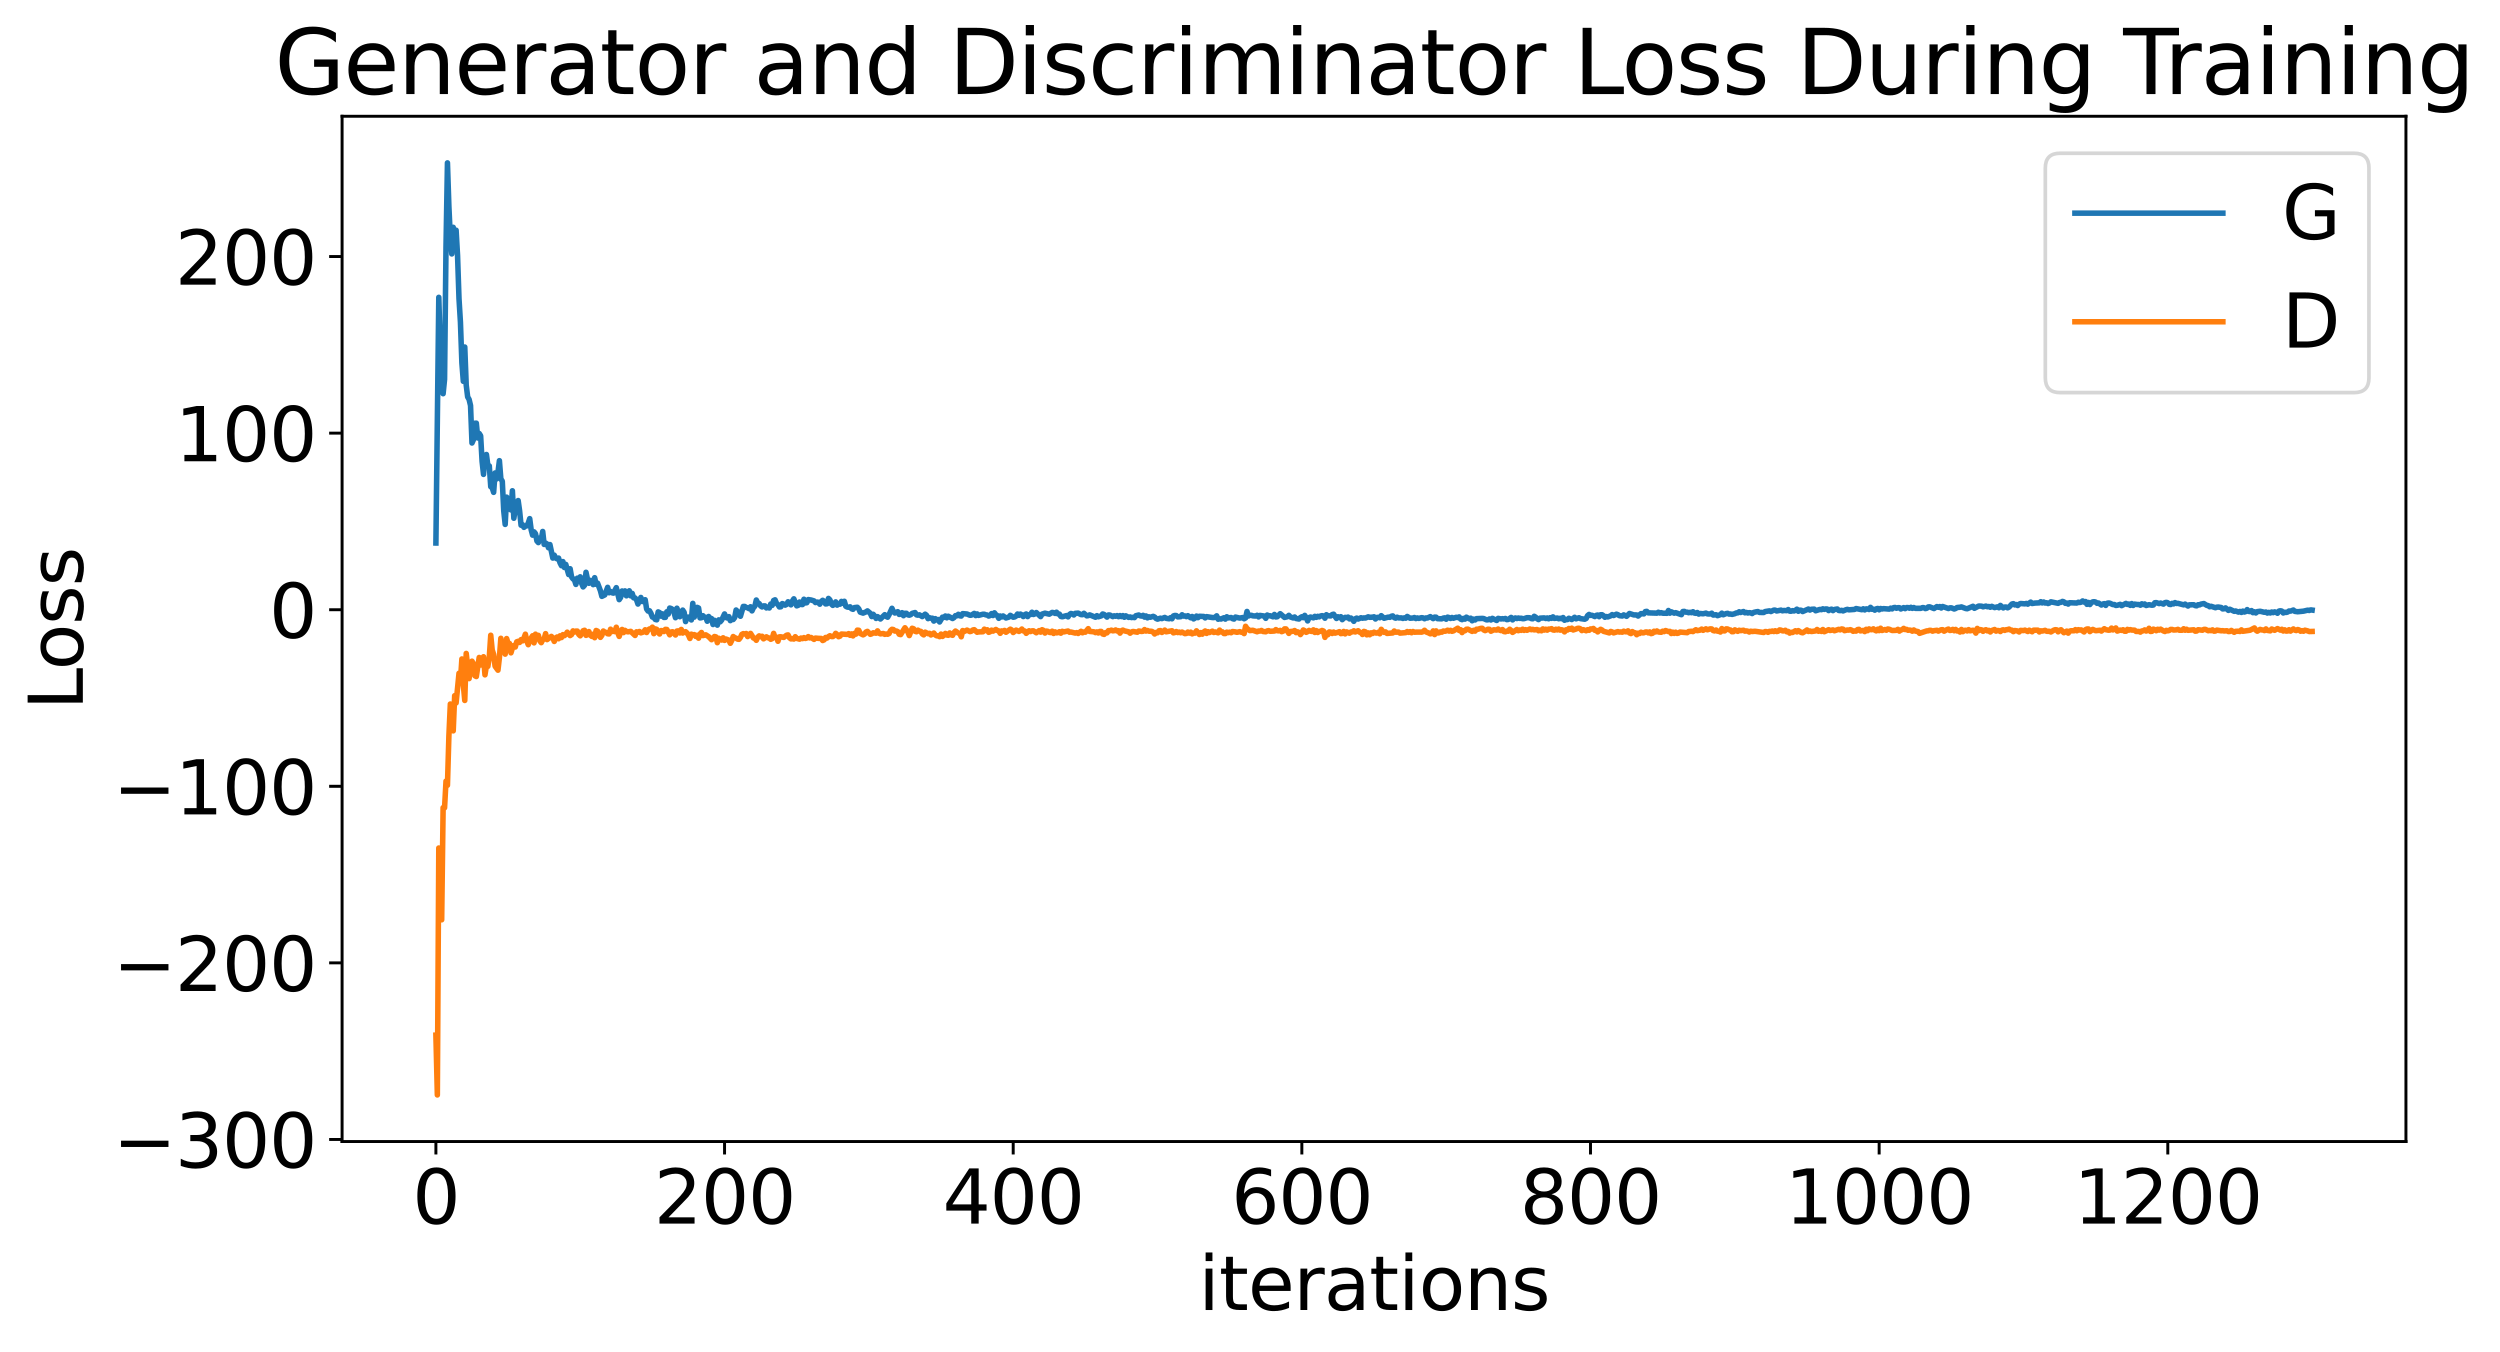 <?xml version="1.0" encoding="utf-8" standalone="no"?>
<!DOCTYPE svg PUBLIC "-//W3C//DTD SVG 1.1//EN"
  "http://www.w3.org/Graphics/SVG/1.1/DTD/svg11.dtd">
<svg xmlns:xlink="http://www.w3.org/1999/xlink" width="675.923pt" height="365.549pt" viewBox="0 0 675.923 365.549" xmlns="http://www.w3.org/2000/svg" version="1.1">
 <defs>
  <style type="text/css">*{stroke-linejoin: round; stroke-linecap: butt}</style>
 </defs>
 <g id="figure_1">
  <g id="patch_1">
   <path d="M 0 365.549 
L 675.923 365.549 
L 675.923 -0 
L 0 -0 
z
" style="fill: #ffffff"/>
  </g>
  <g id="axes_1">
   <g id="patch_2">
    <path d="M 92.491 308.636 
L 650.491 308.636 
L 650.491 31.436 
L 92.491 31.436 
z
" style="fill: #ffffff"/>
   </g>
   <g id="matplotlib.axis_1">
    <g id="xtick_1">
     <g id="line2d_1">
      <defs>
       <path id="m2f7057b44c" d="M 0 0 
L 0 3.5 
" style="stroke: #000000; stroke-width: 0.8"/>
      </defs>
      <g>
       <use xlink:href="#m2f7057b44c" x="117.854" y="308.636" style="stroke: #000000; stroke-width: 0.8"/>
      </g>
     </g>
     <g id="text_1">
      <!-- 0 -->
      <g transform="translate(111.492 330.833) scale(0.2 -0.2)">
       <defs>
        <path id="DejaVuSans-30" d="M 2034 4250 
Q 1547 4250 1301 3770 
Q 1056 3291 1056 2328 
Q 1056 1369 1301 889 
Q 1547 409 2034 409 
Q 2525 409 2770 889 
Q 3016 1369 3016 2328 
Q 3016 3291 2770 3770 
Q 2525 4250 2034 4250 
z
M 2034 4750 
Q 2819 4750 3233 4129 
Q 3647 3509 3647 2328 
Q 3647 1150 3233 529 
Q 2819 -91 2034 -91 
Q 1250 -91 836 529 
Q 422 1150 422 2328 
Q 422 3509 836 4129 
Q 1250 4750 2034 4750 
z
" transform="scale(0.016)"/>
       </defs>
       <use xlink:href="#DejaVuSans-30"/>
      </g>
     </g>
    </g>
    <g id="xtick_2">
     <g id="line2d_2">
      <g>
       <use xlink:href="#m2f7057b44c" x="195.896" y="308.636" style="stroke: #000000; stroke-width: 0.8"/>
      </g>
     </g>
     <g id="text_2">
      <!-- 200 -->
      <g transform="translate(176.809 330.833) scale(0.2 -0.2)">
       <defs>
        <path id="DejaVuSans-32" d="M 1228 531 
L 3431 531 
L 3431 0 
L 469 0 
L 469 531 
Q 828 903 1448 1529 
Q 2069 2156 2228 2338 
Q 2531 2678 2651 2914 
Q 2772 3150 2772 3378 
Q 2772 3750 2511 3984 
Q 2250 4219 1831 4219 
Q 1534 4219 1204 4116 
Q 875 4013 500 3803 
L 500 4441 
Q 881 4594 1212 4672 
Q 1544 4750 1819 4750 
Q 2544 4750 2975 4387 
Q 3406 4025 3406 3419 
Q 3406 3131 3298 2873 
Q 3191 2616 2906 2266 
Q 2828 2175 2409 1742 
Q 1991 1309 1228 531 
z
" transform="scale(0.016)"/>
       </defs>
       <use xlink:href="#DejaVuSans-32"/>
       <use xlink:href="#DejaVuSans-30" x="63.623"/>
       <use xlink:href="#DejaVuSans-30" x="127.246"/>
      </g>
     </g>
    </g>
    <g id="xtick_3">
     <g id="line2d_3">
      <g>
       <use xlink:href="#m2f7057b44c" x="273.938" y="308.636" style="stroke: #000000; stroke-width: 0.8"/>
      </g>
     </g>
     <g id="text_3">
      <!-- 400 -->
      <g transform="translate(254.851 330.833) scale(0.2 -0.2)">
       <defs>
        <path id="DejaVuSans-34" d="M 2419 4116 
L 825 1625 
L 2419 1625 
L 2419 4116 
z
M 2253 4666 
L 3047 4666 
L 3047 1625 
L 3713 1625 
L 3713 1100 
L 3047 1100 
L 3047 0 
L 2419 0 
L 2419 1100 
L 313 1100 
L 313 1709 
L 2253 4666 
z
" transform="scale(0.016)"/>
       </defs>
       <use xlink:href="#DejaVuSans-34"/>
       <use xlink:href="#DejaVuSans-30" x="63.623"/>
       <use xlink:href="#DejaVuSans-30" x="127.246"/>
      </g>
     </g>
    </g>
    <g id="xtick_4">
     <g id="line2d_4">
      <g>
       <use xlink:href="#m2f7057b44c" x="351.98" y="308.636" style="stroke: #000000; stroke-width: 0.8"/>
      </g>
     </g>
     <g id="text_4">
      <!-- 600 -->
      <g transform="translate(332.893 330.833) scale(0.2 -0.2)">
       <defs>
        <path id="DejaVuSans-36" d="M 2113 2584 
Q 1688 2584 1439 2293 
Q 1191 2003 1191 1497 
Q 1191 994 1439 701 
Q 1688 409 2113 409 
Q 2538 409 2786 701 
Q 3034 994 3034 1497 
Q 3034 2003 2786 2293 
Q 2538 2584 2113 2584 
z
M 3366 4563 
L 3366 3988 
Q 3128 4100 2886 4159 
Q 2644 4219 2406 4219 
Q 1781 4219 1451 3797 
Q 1122 3375 1075 2522 
Q 1259 2794 1537 2939 
Q 1816 3084 2150 3084 
Q 2853 3084 3261 2657 
Q 3669 2231 3669 1497 
Q 3669 778 3244 343 
Q 2819 -91 2113 -91 
Q 1303 -91 875 529 
Q 447 1150 447 2328 
Q 447 3434 972 4092 
Q 1497 4750 2381 4750 
Q 2619 4750 2861 4703 
Q 3103 4656 3366 4563 
z
" transform="scale(0.016)"/>
       </defs>
       <use xlink:href="#DejaVuSans-36"/>
       <use xlink:href="#DejaVuSans-30" x="63.623"/>
       <use xlink:href="#DejaVuSans-30" x="127.246"/>
      </g>
     </g>
    </g>
    <g id="xtick_5">
     <g id="line2d_5">
      <g>
       <use xlink:href="#m2f7057b44c" x="430.022" y="308.636" style="stroke: #000000; stroke-width: 0.8"/>
      </g>
     </g>
     <g id="text_5">
      <!-- 800 -->
      <g transform="translate(410.935 330.833) scale(0.2 -0.2)">
       <defs>
        <path id="DejaVuSans-38" d="M 2034 2216 
Q 1584 2216 1326 1975 
Q 1069 1734 1069 1313 
Q 1069 891 1326 650 
Q 1584 409 2034 409 
Q 2484 409 2743 651 
Q 3003 894 3003 1313 
Q 3003 1734 2745 1975 
Q 2488 2216 2034 2216 
z
M 1403 2484 
Q 997 2584 770 2862 
Q 544 3141 544 3541 
Q 544 4100 942 4425 
Q 1341 4750 2034 4750 
Q 2731 4750 3128 4425 
Q 3525 4100 3525 3541 
Q 3525 3141 3298 2862 
Q 3072 2584 2669 2484 
Q 3125 2378 3379 2068 
Q 3634 1759 3634 1313 
Q 3634 634 3220 271 
Q 2806 -91 2034 -91 
Q 1263 -91 848 271 
Q 434 634 434 1313 
Q 434 1759 690 2068 
Q 947 2378 1403 2484 
z
M 1172 3481 
Q 1172 3119 1398 2916 
Q 1625 2713 2034 2713 
Q 2441 2713 2670 2916 
Q 2900 3119 2900 3481 
Q 2900 3844 2670 4047 
Q 2441 4250 2034 4250 
Q 1625 4250 1398 4047 
Q 1172 3844 1172 3481 
z
" transform="scale(0.016)"/>
       </defs>
       <use xlink:href="#DejaVuSans-38"/>
       <use xlink:href="#DejaVuSans-30" x="63.623"/>
       <use xlink:href="#DejaVuSans-30" x="127.246"/>
      </g>
     </g>
    </g>
    <g id="xtick_6">
     <g id="line2d_6">
      <g>
       <use xlink:href="#m2f7057b44c" x="508.064" y="308.636" style="stroke: #000000; stroke-width: 0.8"/>
      </g>
     </g>
     <g id="text_6">
      <!-- 1000 -->
      <g transform="translate(482.614 330.833) scale(0.2 -0.2)">
       <defs>
        <path id="DejaVuSans-31" d="M 794 531 
L 1825 531 
L 1825 4091 
L 703 3866 
L 703 4441 
L 1819 4666 
L 2450 4666 
L 2450 531 
L 3481 531 
L 3481 0 
L 794 0 
L 794 531 
z
" transform="scale(0.016)"/>
       </defs>
       <use xlink:href="#DejaVuSans-31"/>
       <use xlink:href="#DejaVuSans-30" x="63.623"/>
       <use xlink:href="#DejaVuSans-30" x="127.246"/>
       <use xlink:href="#DejaVuSans-30" x="190.869"/>
      </g>
     </g>
    </g>
    <g id="xtick_7">
     <g id="line2d_7">
      <g>
       <use xlink:href="#m2f7057b44c" x="586.106" y="308.636" style="stroke: #000000; stroke-width: 0.8"/>
      </g>
     </g>
     <g id="text_7">
      <!-- 1200 -->
      <g transform="translate(560.656 330.833) scale(0.2 -0.2)">
       <use xlink:href="#DejaVuSans-31"/>
       <use xlink:href="#DejaVuSans-32" x="63.623"/>
       <use xlink:href="#DejaVuSans-30" x="127.246"/>
       <use xlink:href="#DejaVuSans-30" x="190.869"/>
      </g>
     </g>
    </g>
    <g id="text_8">
     <!-- iterations -->
     <g transform="translate(324.036 354.189) scale(0.2 -0.2)">
      <defs>
       <path id="DejaVuSans-69" d="M 603 3500 
L 1178 3500 
L 1178 0 
L 603 0 
L 603 3500 
z
M 603 4863 
L 1178 4863 
L 1178 4134 
L 603 4134 
L 603 4863 
z
" transform="scale(0.016)"/>
       <path id="DejaVuSans-74" d="M 1172 4494 
L 1172 3500 
L 2356 3500 
L 2356 3053 
L 1172 3053 
L 1172 1153 
Q 1172 725 1289 603 
Q 1406 481 1766 481 
L 2356 481 
L 2356 0 
L 1766 0 
Q 1100 0 847 248 
Q 594 497 594 1153 
L 594 3053 
L 172 3053 
L 172 3500 
L 594 3500 
L 594 4494 
L 1172 4494 
z
" transform="scale(0.016)"/>
       <path id="DejaVuSans-65" d="M 3597 1894 
L 3597 1613 
L 953 1613 
Q 991 1019 1311 708 
Q 1631 397 2203 397 
Q 2534 397 2845 478 
Q 3156 559 3463 722 
L 3463 178 
Q 3153 47 2828 -22 
Q 2503 -91 2169 -91 
Q 1331 -91 842 396 
Q 353 884 353 1716 
Q 353 2575 817 3079 
Q 1281 3584 2069 3584 
Q 2775 3584 3186 3129 
Q 3597 2675 3597 1894 
z
M 3022 2063 
Q 3016 2534 2758 2815 
Q 2500 3097 2075 3097 
Q 1594 3097 1305 2825 
Q 1016 2553 972 2059 
L 3022 2063 
z
" transform="scale(0.016)"/>
       <path id="DejaVuSans-72" d="M 2631 2963 
Q 2534 3019 2420 3045 
Q 2306 3072 2169 3072 
Q 1681 3072 1420 2755 
Q 1159 2438 1159 1844 
L 1159 0 
L 581 0 
L 581 3500 
L 1159 3500 
L 1159 2956 
Q 1341 3275 1631 3429 
Q 1922 3584 2338 3584 
Q 2397 3584 2469 3576 
Q 2541 3569 2628 3553 
L 2631 2963 
z
" transform="scale(0.016)"/>
       <path id="DejaVuSans-61" d="M 2194 1759 
Q 1497 1759 1228 1600 
Q 959 1441 959 1056 
Q 959 750 1161 570 
Q 1363 391 1709 391 
Q 2188 391 2477 730 
Q 2766 1069 2766 1631 
L 2766 1759 
L 2194 1759 
z
M 3341 1997 
L 3341 0 
L 2766 0 
L 2766 531 
Q 2569 213 2275 61 
Q 1981 -91 1556 -91 
Q 1019 -91 701 211 
Q 384 513 384 1019 
Q 384 1609 779 1909 
Q 1175 2209 1959 2209 
L 2766 2209 
L 2766 2266 
Q 2766 2663 2505 2880 
Q 2244 3097 1772 3097 
Q 1472 3097 1187 3025 
Q 903 2953 641 2809 
L 641 3341 
Q 956 3463 1253 3523 
Q 1550 3584 1831 3584 
Q 2591 3584 2966 3190 
Q 3341 2797 3341 1997 
z
" transform="scale(0.016)"/>
       <path id="DejaVuSans-6f" d="M 1959 3097 
Q 1497 3097 1228 2736 
Q 959 2375 959 1747 
Q 959 1119 1226 758 
Q 1494 397 1959 397 
Q 2419 397 2687 759 
Q 2956 1122 2956 1747 
Q 2956 2369 2687 2733 
Q 2419 3097 1959 3097 
z
M 1959 3584 
Q 2709 3584 3137 3096 
Q 3566 2609 3566 1747 
Q 3566 888 3137 398 
Q 2709 -91 1959 -91 
Q 1206 -91 779 398 
Q 353 888 353 1747 
Q 353 2609 779 3096 
Q 1206 3584 1959 3584 
z
" transform="scale(0.016)"/>
       <path id="DejaVuSans-6e" d="M 3513 2113 
L 3513 0 
L 2938 0 
L 2938 2094 
Q 2938 2591 2744 2837 
Q 2550 3084 2163 3084 
Q 1697 3084 1428 2787 
Q 1159 2491 1159 1978 
L 1159 0 
L 581 0 
L 581 3500 
L 1159 3500 
L 1159 2956 
Q 1366 3272 1645 3428 
Q 1925 3584 2291 3584 
Q 2894 3584 3203 3211 
Q 3513 2838 3513 2113 
z
" transform="scale(0.016)"/>
       <path id="DejaVuSans-73" d="M 2834 3397 
L 2834 2853 
Q 2591 2978 2328 3040 
Q 2066 3103 1784 3103 
Q 1356 3103 1142 2972 
Q 928 2841 928 2578 
Q 928 2378 1081 2264 
Q 1234 2150 1697 2047 
L 1894 2003 
Q 2506 1872 2764 1633 
Q 3022 1394 3022 966 
Q 3022 478 2636 193 
Q 2250 -91 1575 -91 
Q 1294 -91 989 -36 
Q 684 19 347 128 
L 347 722 
Q 666 556 975 473 
Q 1284 391 1588 391 
Q 1994 391 2212 530 
Q 2431 669 2431 922 
Q 2431 1156 2273 1281 
Q 2116 1406 1581 1522 
L 1381 1569 
Q 847 1681 609 1914 
Q 372 2147 372 2553 
Q 372 3047 722 3315 
Q 1072 3584 1716 3584 
Q 2034 3584 2315 3537 
Q 2597 3491 2834 3397 
z
" transform="scale(0.016)"/>
      </defs>
      <use xlink:href="#DejaVuSans-69"/>
      <use xlink:href="#DejaVuSans-74" x="27.783"/>
      <use xlink:href="#DejaVuSans-65" x="66.992"/>
      <use xlink:href="#DejaVuSans-72" x="128.516"/>
      <use xlink:href="#DejaVuSans-61" x="169.629"/>
      <use xlink:href="#DejaVuSans-74" x="230.908"/>
      <use xlink:href="#DejaVuSans-69" x="270.117"/>
      <use xlink:href="#DejaVuSans-6f" x="297.9"/>
      <use xlink:href="#DejaVuSans-6e" x="359.082"/>
      <use xlink:href="#DejaVuSans-73" x="422.461"/>
     </g>
    </g>
   </g>
   <g id="matplotlib.axis_2">
    <g id="ytick_1">
     <g id="line2d_8">
      <defs>
       <path id="m7bff8d7623" d="M 0 0 
L -3.5 0 
" style="stroke: #000000; stroke-width: 0.8"/>
      </defs>
      <g>
       <use xlink:href="#m7bff8d7623" x="92.491" y="308.076" style="stroke: #000000; stroke-width: 0.8"/>
      </g>
     </g>
     <g id="text_9">
      <!-- −300 -->
      <g transform="translate(30.556 315.675) scale(0.2 -0.2)">
       <defs>
        <path id="DejaVuSans-2212" d="M 678 2272 
L 4684 2272 
L 4684 1741 
L 678 1741 
L 678 2272 
z
" transform="scale(0.016)"/>
        <path id="DejaVuSans-33" d="M 2597 2516 
Q 3050 2419 3304 2112 
Q 3559 1806 3559 1356 
Q 3559 666 3084 287 
Q 2609 -91 1734 -91 
Q 1441 -91 1130 -33 
Q 819 25 488 141 
L 488 750 
Q 750 597 1062 519 
Q 1375 441 1716 441 
Q 2309 441 2620 675 
Q 2931 909 2931 1356 
Q 2931 1769 2642 2001 
Q 2353 2234 1838 2234 
L 1294 2234 
L 1294 2753 
L 1863 2753 
Q 2328 2753 2575 2939 
Q 2822 3125 2822 3475 
Q 2822 3834 2567 4026 
Q 2313 4219 1838 4219 
Q 1578 4219 1281 4162 
Q 984 4106 628 3988 
L 628 4550 
Q 988 4650 1302 4700 
Q 1616 4750 1894 4750 
Q 2613 4750 3031 4423 
Q 3450 4097 3450 3541 
Q 3450 3153 3228 2886 
Q 3006 2619 2597 2516 
z
" transform="scale(0.016)"/>
       </defs>
       <use xlink:href="#DejaVuSans-2212"/>
       <use xlink:href="#DejaVuSans-33" x="83.789"/>
       <use xlink:href="#DejaVuSans-30" x="147.412"/>
       <use xlink:href="#DejaVuSans-30" x="211.035"/>
      </g>
     </g>
    </g>
    <g id="ytick_2">
     <g id="line2d_9">
      <g>
       <use xlink:href="#m7bff8d7623" x="92.491" y="260.334" style="stroke: #000000; stroke-width: 0.8"/>
      </g>
     </g>
     <g id="text_10">
      <!-- −200 -->
      <g transform="translate(30.556 267.932) scale(0.2 -0.2)">
       <use xlink:href="#DejaVuSans-2212"/>
       <use xlink:href="#DejaVuSans-32" x="83.789"/>
       <use xlink:href="#DejaVuSans-30" x="147.412"/>
       <use xlink:href="#DejaVuSans-30" x="211.035"/>
      </g>
     </g>
    </g>
    <g id="ytick_3">
     <g id="line2d_10">
      <g>
       <use xlink:href="#m7bff8d7623" x="92.491" y="212.591" style="stroke: #000000; stroke-width: 0.8"/>
      </g>
     </g>
     <g id="text_11">
      <!-- −100 -->
      <g transform="translate(30.556 220.19) scale(0.2 -0.2)">
       <use xlink:href="#DejaVuSans-2212"/>
       <use xlink:href="#DejaVuSans-31" x="83.789"/>
       <use xlink:href="#DejaVuSans-30" x="147.412"/>
       <use xlink:href="#DejaVuSans-30" x="211.035"/>
      </g>
     </g>
    </g>
    <g id="ytick_4">
     <g id="line2d_11">
      <g>
       <use xlink:href="#m7bff8d7623" x="92.491" y="164.849" style="stroke: #000000; stroke-width: 0.8"/>
      </g>
     </g>
     <g id="text_12">
      <!-- 0 -->
      <g transform="translate(72.766 172.447) scale(0.2 -0.2)">
       <use xlink:href="#DejaVuSans-30"/>
      </g>
     </g>
    </g>
    <g id="ytick_5">
     <g id="line2d_12">
      <g>
       <use xlink:href="#m7bff8d7623" x="92.491" y="117.106" style="stroke: #000000; stroke-width: 0.8"/>
      </g>
     </g>
     <g id="text_13">
      <!-- 100 -->
      <g transform="translate(47.316 124.704) scale(0.2 -0.2)">
       <use xlink:href="#DejaVuSans-31"/>
       <use xlink:href="#DejaVuSans-30" x="63.623"/>
       <use xlink:href="#DejaVuSans-30" x="127.246"/>
      </g>
     </g>
    </g>
    <g id="ytick_6">
     <g id="line2d_13">
      <g>
       <use xlink:href="#m7bff8d7623" x="92.491" y="69.363" style="stroke: #000000; stroke-width: 0.8"/>
      </g>
     </g>
     <g id="text_14">
      <!-- 200 -->
      <g transform="translate(47.316 76.962) scale(0.2 -0.2)">
       <use xlink:href="#DejaVuSans-32"/>
       <use xlink:href="#DejaVuSans-30" x="63.623"/>
       <use xlink:href="#DejaVuSans-30" x="127.246"/>
      </g>
     </g>
    </g>
    <g id="text_15">
     <!-- Loss -->
     <g transform="translate(22.397 191.971) rotate(-90) scale(0.2 -0.2)">
      <defs>
       <path id="DejaVuSans-4c" d="M 628 4666 
L 1259 4666 
L 1259 531 
L 3531 531 
L 3531 0 
L 628 0 
L 628 4666 
z
" transform="scale(0.016)"/>
      </defs>
      <use xlink:href="#DejaVuSans-4c"/>
      <use xlink:href="#DejaVuSans-6f" x="53.963"/>
      <use xlink:href="#DejaVuSans-73" x="115.145"/>
      <use xlink:href="#DejaVuSans-73" x="167.244"/>
     </g>
    </g>
   </g>
   <g id="line2d_14">
    <path d="M 117.854 146.813 
L 118.635 80.392 
L 119.025 93.975 
L 119.805 106.443 
L 120.196 102.549 
L 120.586 66.652 
L 120.976 44.036 
L 121.366 55.804 
L 121.756 64.166 
L 122.147 68.653 
L 122.537 61.461 
L 122.927 63.79 
L 123.317 62.243 
L 123.707 69.058 
L 124.098 80.741 
L 124.488 87.131 
L 124.878 98.14 
L 125.268 103.093 
L 125.658 93.826 
L 126.049 104.095 
L 126.439 107.309 
L 126.829 107.993 
L 127.219 109.645 
L 127.61 119.774 
L 128 118.893 
L 128.39 114.43 
L 128.78 114.412 
L 129.17 118.415 
L 129.561 117.207 
L 129.951 117.824 
L 130.341 124.735 
L 130.731 128.259 
L 131.121 123.196 
L 131.512 122.886 
L 131.902 125.844 
L 132.292 125.967 
L 132.682 131.582 
L 133.072 131.872 
L 133.463 133.114 
L 133.853 127.878 
L 134.243 129.496 
L 134.633 127.713 
L 135.023 124.552 
L 135.414 129.481 
L 135.804 130.091 
L 136.194 138.115 
L 136.584 141.782 
L 136.975 134.415 
L 137.365 137.676 
L 137.755 136.065 
L 138.145 137.87 
L 138.535 132.691 
L 138.926 140.12 
L 139.316 137.645 
L 139.706 136.745 
L 140.096 135.336 
L 140.486 138.13 
L 140.877 142.003 
L 141.267 141.846 
L 141.657 142.579 
L 142.047 142.251 
L 142.437 142.172 
L 142.828 141.417 
L 143.218 140.225 
L 143.608 143.217 
L 143.998 144.688 
L 144.389 143.797 
L 144.779 144.278 
L 145.169 146.271 
L 145.559 146.702 
L 145.949 145.462 
L 146.34 145.834 
L 146.73 143.693 
L 147.12 147.194 
L 147.51 146.821 
L 147.9 147.072 
L 148.291 148.094 
L 148.681 147.234 
L 149.461 150.884 
L 149.851 150.093 
L 150.242 150.883 
L 150.632 151.093 
L 151.022 150.889 
L 151.412 152.174 
L 151.803 152.943 
L 152.193 151.838 
L 152.583 153.426 
L 152.973 152.602 
L 153.754 155.337 
L 154.144 153.769 
L 154.534 155.986 
L 154.924 156.514 
L 155.314 156.792 
L 155.705 158.005 
L 156.095 156.319 
L 156.485 157.103 
L 156.875 155.953 
L 157.265 157.745 
L 157.656 158.684 
L 158.046 158.245 
L 158.436 154.73 
L 158.826 156.566 
L 159.216 157.7 
L 159.607 156.92 
L 159.997 157.017 
L 160.387 158.068 
L 160.777 156.191 
L 161.168 157.969 
L 161.558 157.663 
L 162.338 159.728 
L 162.728 161.236 
L 163.509 160.848 
L 164.289 158.8 
L 164.679 160.26 
L 165.07 159.927 
L 165.46 160.268 
L 165.85 160.365 
L 166.63 158.884 
L 167.411 162.123 
L 167.801 161.528 
L 168.191 159.785 
L 168.582 160.608 
L 168.972 159.759 
L 169.362 161.089 
L 170.142 159.732 
L 170.533 161.107 
L 170.923 160.441 
L 171.313 161.63 
L 171.703 161.671 
L 172.093 162.152 
L 172.484 163.316 
L 173.264 161.537 
L 173.654 162.636 
L 174.435 162.15 
L 174.825 164.664 
L 175.215 165.211 
L 175.605 165.14 
L 175.996 165.83 
L 176.386 166.831 
L 176.776 166.919 
L 177.166 167.478 
L 177.556 167.576 
L 177.947 165.443 
L 178.337 165.627 
L 178.727 166.593 
L 179.117 165.962 
L 179.507 166.931 
L 179.898 166.917 
L 180.288 165.406 
L 180.678 166.035 
L 181.068 164.4 
L 181.458 164.528 
L 181.849 164.778 
L 182.239 165.584 
L 182.629 167.012 
L 183.019 164.441 
L 183.8 166.745 
L 184.58 164.956 
L 184.97 165.544 
L 185.361 168.059 
L 185.751 166.863 
L 186.141 166.852 
L 186.531 167.158 
L 186.921 167.611 
L 187.312 163.137 
L 187.702 166.852 
L 188.092 164.939 
L 188.482 164.214 
L 188.872 164.387 
L 189.263 167.064 
L 189.653 167.008 
L 190.043 166.463 
L 190.433 166.887 
L 190.823 166.91 
L 191.214 167.963 
L 191.604 166.681 
L 191.994 167.176 
L 192.384 167.246 
L 192.775 168.844 
L 193.165 167.709 
L 193.555 168.158 
L 193.945 169.018 
L 194.335 167.592 
L 194.726 168.116 
L 195.116 167.66 
L 195.896 165.995 
L 196.286 166.96 
L 196.677 167.091 
L 197.067 166.722 
L 197.457 167.802 
L 197.847 167.452 
L 198.237 167.494 
L 198.628 166.977 
L 199.018 164.934 
L 199.408 165.345 
L 199.798 166.148 
L 200.189 166.617 
L 200.969 163.957 
L 201.359 163.967 
L 201.749 164.243 
L 202.14 164.333 
L 202.53 164.564 
L 202.92 164.054 
L 203.31 165.162 
L 203.7 164.311 
L 204.091 163.895 
L 204.481 162.23 
L 204.871 163.021 
L 205.261 163.191 
L 205.651 163.821 
L 206.042 164.095 
L 206.432 163.816 
L 206.822 163.811 
L 207.212 164.366 
L 207.603 164.154 
L 207.993 164.381 
L 208.383 163.315 
L 208.773 163.672 
L 209.163 162.35 
L 209.554 162.175 
L 209.944 163.137 
L 210.334 163.468 
L 210.724 164.098 
L 211.114 164.052 
L 211.505 163.192 
L 211.895 163.338 
L 212.285 163.61 
L 212.675 163.409 
L 213.065 162.704 
L 213.456 163.023 
L 213.846 163.529 
L 214.236 162.514 
L 214.626 161.906 
L 215.407 163.801 
L 215.797 163.662 
L 216.187 162.767 
L 216.577 163.428 
L 216.968 163.458 
L 217.358 162.019 
L 217.748 163.02 
L 218.138 162.951 
L 218.528 162.107 
L 219.309 162.229 
L 220.089 162.468 
L 220.479 162.913 
L 220.87 162.775 
L 221.26 162.843 
L 221.65 163.355 
L 222.04 162.628 
L 222.43 162.306 
L 222.821 162.595 
L 223.211 163.28 
L 223.601 163.235 
L 223.991 161.798 
L 224.382 162.181 
L 224.772 163.301 
L 225.162 163.675 
L 225.552 163.381 
L 225.942 162.734 
L 226.333 163.61 
L 226.723 163.323 
L 227.113 163.353 
L 227.503 162.602 
L 227.893 163.122 
L 228.284 162.57 
L 228.674 163.909 
L 229.064 164.132 
L 229.454 164.182 
L 229.844 164.069 
L 230.235 164.588 
L 230.625 164.74 
L 231.015 164.283 
L 231.796 164.186 
L 232.186 164.616 
L 232.576 165.504 
L 233.356 165.767 
L 234.137 165.438 
L 234.527 165.166 
L 235.307 165.821 
L 235.698 166.699 
L 236.088 166.09 
L 236.478 166.546 
L 236.868 167.202 
L 237.258 166.722 
L 238.039 167.357 
L 239.21 166.196 
L 239.6 166.672 
L 239.99 166.874 
L 240.38 166.186 
L 241.161 164.469 
L 241.551 165.367 
L 241.941 165.737 
L 242.721 165.389 
L 243.112 166.118 
L 243.502 166.045 
L 243.892 165.652 
L 244.282 166.464 
L 244.672 165.812 
L 245.063 165.811 
L 245.453 166.233 
L 245.843 166.329 
L 246.233 166.184 
L 246.623 165.832 
L 247.404 165.619 
L 247.794 166.241 
L 248.184 166.332 
L 248.575 166.229 
L 249.355 166.707 
L 250.135 166.057 
L 250.526 166.367 
L 250.916 167.26 
L 251.306 167.008 
L 251.696 167.162 
L 252.086 167.142 
L 252.477 167.918 
L 252.867 167.266 
L 253.257 167.63 
L 253.647 167.502 
L 254.037 168.161 
L 254.818 166.867 
L 255.208 166.92 
L 255.598 166.549 
L 255.989 167.039 
L 256.379 166.612 
L 257.549 167.228 
L 257.94 166.976 
L 258.33 166.452 
L 258.72 166.489 
L 259.11 166.092 
L 259.5 166.502 
L 259.891 166.56 
L 260.281 165.91 
L 261.451 166.006 
L 262.232 166.349 
L 262.622 166.323 
L 263.403 165.846 
L 263.793 166.437 
L 264.183 165.984 
L 264.573 166.38 
L 265.744 166.068 
L 266.134 166.07 
L 266.524 166.238 
L 266.914 166.275 
L 267.305 166.56 
L 267.695 166.428 
L 268.085 165.903 
L 268.475 166.414 
L 268.865 165.688 
L 269.256 166.21 
L 269.646 166.443 
L 270.036 167.175 
L 270.426 166.547 
L 270.816 166.812 
L 271.207 166.534 
L 271.987 167.081 
L 272.768 166.84 
L 273.158 166.369 
L 273.938 166.876 
L 274.328 166.808 
L 274.719 166.563 
L 275.109 166.01 
L 275.499 166.357 
L 275.889 166.028 
L 276.279 166.255 
L 276.67 166.696 
L 277.06 166.184 
L 277.45 166.003 
L 277.84 166.706 
L 278.23 166.215 
L 278.621 166.142 
L 279.011 165.532 
L 279.401 166.138 
L 279.791 165.987 
L 280.182 165.612 
L 281.352 166.712 
L 281.742 166.035 
L 282.523 165.784 
L 283.693 166.055 
L 284.474 165.584 
L 284.864 165.646 
L 285.254 165.847 
L 285.644 165.522 
L 286.035 165.979 
L 286.425 166.035 
L 286.815 166.662 
L 287.205 166.76 
L 288.376 166.435 
L 288.766 166.783 
L 289.156 166.141 
L 289.547 165.875 
L 289.937 165.975 
L 290.327 166.271 
L 290.717 165.838 
L 291.498 165.77 
L 292.278 166.178 
L 292.668 166.191 
L 293.058 165.818 
L 293.839 166.511 
L 294.229 166.449 
L 294.619 166.241 
L 296.18 166.883 
L 296.57 166.46 
L 296.961 166.758 
L 297.741 166.516 
L 298.131 166.008 
L 298.521 166.129 
L 299.302 166.845 
L 299.692 166.274 
L 300.082 166.282 
L 300.863 166.712 
L 301.253 166.497 
L 301.643 166.611 
L 302.033 166.444 
L 302.423 166.73 
L 302.814 166.437 
L 303.204 166.704 
L 303.594 166.441 
L 303.984 166.89 
L 304.375 166.503 
L 305.155 166.926 
L 305.545 166.803 
L 305.935 166.976 
L 306.326 166.899 
L 306.716 166.984 
L 307.106 166.476 
L 307.886 166.278 
L 308.277 166.503 
L 308.667 166.57 
L 309.057 166.37 
L 309.447 166.853 
L 309.837 166.531 
L 310.228 167.048 
L 310.618 166.761 
L 311.008 166.886 
L 311.789 166.645 
L 312.179 166.826 
L 312.569 167.224 
L 312.959 167.398 
L 313.74 167.137 
L 314.13 167.25 
L 314.91 166.936 
L 315.3 167.181 
L 316.081 167.295 
L 316.471 167.001 
L 316.861 167.302 
L 317.251 166.535 
L 317.642 166.397 
L 318.032 166.435 
L 318.422 166.783 
L 319.203 166.731 
L 319.593 166.217 
L 319.983 166.567 
L 320.373 166.529 
L 320.763 166.719 
L 321.154 166.465 
L 321.934 167.027 
L 322.324 166.683 
L 322.714 167.336 
L 323.105 167.092 
L 323.495 166.567 
L 323.885 166.989 
L 324.275 166.623 
L 325.446 166.675 
L 325.836 167.062 
L 326.226 166.724 
L 327.007 166.845 
L 327.787 166.963 
L 328.177 166.983 
L 328.568 166.842 
L 328.958 166.502 
L 329.348 167.418 
L 329.738 167.302 
L 330.128 167.366 
L 330.909 167.024 
L 331.299 167.391 
L 331.689 166.757 
L 332.079 167.057 
L 332.86 166.958 
L 333.25 167.276 
L 333.64 167.375 
L 334.03 166.841 
L 335.201 167.113 
L 335.982 166.972 
L 336.372 167.291 
L 336.762 167.067 
L 337.152 165.323 
L 337.542 166.546 
L 337.933 166.38 
L 338.323 166.35 
L 338.713 166.504 
L 339.493 166.556 
L 339.884 166.356 
L 340.274 166.794 
L 340.664 166.395 
L 341.835 166.558 
L 342.225 167.176 
L 342.615 166.287 
L 343.005 166.511 
L 343.396 166.462 
L 344.176 166.764 
L 344.566 166.13 
L 344.956 166.803 
L 345.347 166.742 
L 346.127 165.927 
L 347.298 166.934 
L 348.078 166.745 
L 348.468 166.37 
L 348.858 166.801 
L 349.639 167.071 
L 350.029 166.816 
L 350.419 167.223 
L 351.2 167.363 
L 351.59 166.969 
L 351.98 166.753 
L 352.37 166.998 
L 352.761 166.382 
L 353.151 166.995 
L 353.541 167.875 
L 353.931 166.987 
L 354.321 166.826 
L 355.102 167.049 
L 355.492 166.645 
L 355.882 166.91 
L 356.272 166.632 
L 356.663 166.784 
L 357.053 166.545 
L 357.443 166.456 
L 357.833 166.537 
L 358.223 167.145 
L 358.614 166.201 
L 359.004 166.478 
L 359.784 166.526 
L 360.175 166.162 
L 360.565 166.062 
L 361.345 167.214 
L 361.735 166.756 
L 362.126 166.974 
L 362.516 166.738 
L 362.906 167.536 
L 363.296 167.145 
L 363.686 166.92 
L 364.077 166.985 
L 364.467 166.844 
L 364.857 167.331 
L 365.247 167.096 
L 365.637 167.413 
L 366.028 167.982 
L 366.418 167.303 
L 366.808 167.114 
L 367.198 167.372 
L 367.979 167.021 
L 368.369 167.147 
L 368.759 167.058 
L 369.149 167.107 
L 369.93 166.768 
L 370.32 166.903 
L 371.1 166.86 
L 371.491 166.764 
L 371.881 167.353 
L 372.271 166.947 
L 372.661 166.897 
L 373.051 167.016 
L 373.442 166.462 
L 374.222 167.159 
L 375.003 166.939 
L 375.393 166.852 
L 375.783 166.908 
L 376.173 166.615 
L 376.563 166.527 
L 376.954 166.991 
L 377.344 167.132 
L 377.734 166.872 
L 378.124 167.064 
L 378.905 167.056 
L 379.295 167.201 
L 379.685 167.046 
L 380.075 167.141 
L 380.465 166.671 
L 381.246 167.151 
L 382.026 167.093 
L 382.416 166.961 
L 382.807 167.238 
L 383.197 167.067 
L 383.587 167.195 
L 384.368 166.998 
L 384.758 167.06 
L 385.148 167.289 
L 385.538 167.065 
L 385.928 167.093 
L 386.709 166.718 
L 387.489 167.257 
L 387.879 166.848 
L 388.27 166.865 
L 388.66 167.268 
L 389.83 167.315 
L 390.221 167.112 
L 390.611 167.048 
L 391.001 167.417 
L 391.391 166.859 
L 391.782 166.975 
L 392.172 167.212 
L 392.562 166.953 
L 392.952 167.154 
L 393.733 166.886 
L 394.123 166.962 
L 394.513 166.795 
L 394.903 167.377 
L 395.293 167.534 
L 395.684 167.193 
L 396.074 167.396 
L 396.464 166.865 
L 397.244 167.31 
L 397.635 167.144 
L 398.025 167.839 
L 398.415 167.392 
L 398.805 167.624 
L 399.196 167.267 
L 400.756 167.197 
L 401.147 167.239 
L 401.927 167.601 
L 402.317 167.567 
L 402.707 167.343 
L 403.098 167.627 
L 403.488 167.185 
L 404.658 167.754 
L 405.049 167.193 
L 405.829 167.345 
L 406.219 167.276 
L 406.61 167.338 
L 407 167.218 
L 407.39 167.525 
L 407.78 167.486 
L 408.561 166.934 
L 408.951 167.599 
L 409.341 167.196 
L 409.731 167.073 
L 410.121 167.231 
L 410.512 167.088 
L 410.902 167.194 
L 411.292 167.141 
L 411.682 167.288 
L 412.072 167.258 
L 412.853 166.999 
L 413.633 167.024 
L 414.023 167.266 
L 414.414 167.303 
L 414.804 166.629 
L 415.194 166.868 
L 415.584 167.276 
L 415.975 167.517 
L 416.365 167.131 
L 417.535 167.059 
L 417.926 167.225 
L 418.316 167.074 
L 418.706 167.3 
L 419.096 167.005 
L 419.486 167.181 
L 419.877 166.782 
L 420.267 167.195 
L 421.047 167.097 
L 421.437 167.292 
L 421.828 167.159 
L 422.218 167.285 
L 422.608 166.967 
L 422.998 167.694 
L 423.389 167.503 
L 423.779 167.514 
L 424.169 167.161 
L 424.949 167.503 
L 425.73 166.898 
L 426.12 167.31 
L 426.9 167.016 
L 427.291 167.251 
L 428.461 167.416 
L 428.851 167.211 
L 429.242 166.434 
L 429.632 166.127 
L 430.022 166.374 
L 430.412 166.34 
L 431.193 166.699 
L 431.583 166.367 
L 431.973 166.289 
L 432.363 166.737 
L 432.754 166.21 
L 433.144 166.206 
L 433.534 166.469 
L 433.924 166.893 
L 434.314 166.7 
L 434.705 166.797 
L 435.485 166.497 
L 435.875 166.17 
L 436.265 166.418 
L 437.046 166.053 
L 437.436 166.192 
L 437.826 166.459 
L 438.607 166.548 
L 438.997 166.246 
L 439.777 166.631 
L 440.558 165.867 
L 441.728 166.255 
L 442.509 166.263 
L 442.899 166.559 
L 443.679 165.905 
L 444.46 165.974 
L 444.85 165.351 
L 445.24 165.298 
L 445.63 165.698 
L 447.972 165.775 
L 448.362 165.533 
L 448.752 165.744 
L 449.142 165.648 
L 449.533 165.787 
L 450.703 165.81 
L 451.093 165.062 
L 451.484 165.785 
L 451.874 165.419 
L 452.654 165.781 
L 453.044 165.648 
L 454.605 166.188 
L 454.996 165.338 
L 455.386 165.297 
L 455.776 165.515 
L 456.166 165.505 
L 456.556 165.658 
L 456.947 165.549 
L 457.337 165.654 
L 457.727 165.394 
L 458.117 165.753 
L 458.507 165.821 
L 458.898 165.606 
L 459.288 166.029 
L 459.678 165.869 
L 460.458 165.946 
L 461.239 165.765 
L 461.629 165.982 
L 462.41 166.002 
L 462.8 165.788 
L 463.19 166.287 
L 463.97 166.211 
L 464.361 166.457 
L 465.141 166.188 
L 465.531 165.78 
L 465.921 166.209 
L 466.702 165.893 
L 467.092 165.827 
L 467.482 166.03 
L 467.872 166.003 
L 468.263 166.121 
L 469.043 165.924 
L 469.433 165.721 
L 469.823 165.697 
L 470.214 165.405 
L 470.604 165.597 
L 471.384 165.34 
L 471.775 165.682 
L 472.165 165.58 
L 472.555 165.731 
L 472.945 165.652 
L 473.335 165.688 
L 473.726 165.884 
L 474.116 165.584 
L 474.896 165.404 
L 475.286 165.352 
L 475.677 165.58 
L 476.847 165.603 
L 477.237 165.346 
L 478.408 165.159 
L 478.798 165.341 
L 479.579 164.955 
L 479.969 164.961 
L 480.359 165.192 
L 481.53 164.957 
L 481.92 165.146 
L 482.31 165.057 
L 483.091 165.095 
L 483.481 164.807 
L 483.871 165.228 
L 484.261 165.266 
L 484.651 165.103 
L 485.042 165.185 
L 485.432 165.012 
L 485.822 164.705 
L 486.212 165.269 
L 486.603 164.957 
L 486.993 165.007 
L 487.383 165.341 
L 488.944 164.662 
L 489.334 164.945 
L 489.724 164.735 
L 490.505 164.692 
L 490.895 165.13 
L 492.065 164.76 
L 492.456 164.835 
L 492.846 164.605 
L 493.236 164.754 
L 493.626 164.64 
L 494.016 164.668 
L 494.407 165.085 
L 494.797 164.8 
L 495.187 164.702 
L 495.577 165.092 
L 495.968 164.785 
L 496.748 164.655 
L 497.138 165.051 
L 497.528 165.094 
L 497.919 165.015 
L 498.309 165.173 
L 499.089 164.854 
L 499.479 164.753 
L 499.87 164.881 
L 501.43 164.767 
L 501.821 164.538 
L 503.382 164.844 
L 503.772 164.599 
L 504.162 164.904 
L 504.552 164.632 
L 504.942 164.646 
L 505.333 164.791 
L 505.723 164.208 
L 506.113 164.72 
L 506.503 164.686 
L 506.893 164.972 
L 507.284 164.608 
L 507.674 164.512 
L 508.064 164.873 
L 508.454 164.52 
L 508.844 164.653 
L 509.235 164.556 
L 510.796 164.682 
L 511.186 164.428 
L 511.576 164.624 
L 511.966 164.293 
L 512.356 164.24 
L 512.747 164.455 
L 513.137 164.293 
L 513.527 164.303 
L 513.917 164.651 
L 514.698 164.281 
L 515.088 164.558 
L 515.478 164.271 
L 515.868 164.266 
L 516.258 164.443 
L 516.649 164.196 
L 517.039 164.48 
L 517.429 164.262 
L 517.819 164.474 
L 519.38 164.474 
L 519.77 164.274 
L 520.161 164.296 
L 520.551 164.543 
L 520.941 164.458 
L 521.331 164.096 
L 521.721 164.07 
L 522.892 164.533 
L 523.672 164.003 
L 524.063 164.192 
L 524.453 164.002 
L 524.843 164.387 
L 525.233 163.98 
L 526.794 164.529 
L 527.184 164.349 
L 527.575 164.334 
L 528.355 164.654 
L 528.745 164.513 
L 529.135 164.249 
L 529.916 164.181 
L 530.306 164.087 
L 531.477 164.528 
L 531.867 164.586 
L 533.428 163.922 
L 533.818 164.463 
L 534.989 163.851 
L 535.769 163.89 
L 536.159 164.066 
L 536.94 163.871 
L 537.33 164.048 
L 537.72 163.984 
L 538.11 164.183 
L 538.5 163.936 
L 539.281 164.274 
L 540.061 164.071 
L 540.451 164.313 
L 540.842 163.687 
L 541.622 164.361 
L 542.012 164.122 
L 542.403 164.115 
L 542.793 164.334 
L 543.183 164.137 
L 543.963 163.311 
L 544.354 163.22 
L 544.744 163.55 
L 545.134 163.448 
L 545.524 163.713 
L 545.914 163.351 
L 546.305 163.173 
L 547.475 163.264 
L 547.865 163.152 
L 548.256 163.343 
L 549.036 162.793 
L 549.426 163.166 
L 550.207 163.047 
L 551.377 162.993 
L 551.768 162.682 
L 552.158 163.01 
L 552.548 162.766 
L 552.938 163.043 
L 553.328 162.971 
L 553.719 163.17 
L 554.109 163.026 
L 554.499 162.715 
L 556.45 163.121 
L 556.84 162.888 
L 557.23 162.861 
L 557.621 162.605 
L 558.011 162.719 
L 558.401 163.12 
L 558.791 163.036 
L 559.182 163.323 
L 559.572 162.959 
L 560.742 163.009 
L 561.523 163.04 
L 561.913 162.83 
L 562.303 162.902 
L 562.693 162.797 
L 563.084 162.476 
L 563.474 162.792 
L 563.864 162.64 
L 564.254 163.394 
L 564.644 162.887 
L 565.035 163.447 
L 565.425 162.934 
L 565.815 162.728 
L 566.205 162.686 
L 566.596 162.776 
L 566.986 163.118 
L 567.376 163.03 
L 568.156 163.58 
L 568.547 163.307 
L 568.937 163.213 
L 569.327 163.684 
L 569.717 163.106 
L 570.107 163.02 
L 570.498 163.11 
L 571.278 163.477 
L 571.668 163.445 
L 572.058 163.691 
L 572.449 163.649 
L 573.229 163.395 
L 573.619 163.744 
L 574.79 163.144 
L 575.18 163.416 
L 575.57 163.311 
L 575.961 163.672 
L 576.351 163.19 
L 576.741 163.697 
L 577.131 163.335 
L 577.912 163.444 
L 578.302 163.437 
L 578.692 163.628 
L 579.082 163.251 
L 579.472 163.463 
L 579.863 163.297 
L 580.253 163.708 
L 581.033 163.489 
L 581.814 163.636 
L 582.204 163.571 
L 582.594 162.969 
L 582.984 162.924 
L 583.765 163.194 
L 584.155 163.047 
L 584.935 163.328 
L 585.326 162.947 
L 585.716 162.859 
L 586.106 162.971 
L 586.496 163.387 
L 586.886 163.445 
L 587.277 163.126 
L 587.667 163.274 
L 588.057 162.927 
L 588.447 163.152 
L 588.837 163.124 
L 590.398 163.534 
L 590.789 163.331 
L 591.569 163.854 
L 591.959 163.528 
L 593.13 163.508 
L 593.52 163.742 
L 593.91 163.797 
L 594.3 163.5 
L 594.691 163.539 
L 595.081 163.335 
L 595.861 163.187 
L 596.642 163.674 
L 597.032 163.735 
L 597.422 164.048 
L 597.812 163.922 
L 598.983 164.305 
L 599.373 164.154 
L 599.763 164.126 
L 600.544 164.253 
L 600.934 164.628 
L 601.324 164.602 
L 601.714 164.359 
L 602.495 165.03 
L 602.885 164.727 
L 604.056 165.277 
L 604.446 165.193 
L 605.226 165.498 
L 605.616 165.316 
L 606.007 165.579 
L 606.397 165.226 
L 606.787 165.475 
L 607.177 165.344 
L 607.568 164.818 
L 607.958 165.3 
L 608.348 165.345 
L 608.738 165.086 
L 609.128 165.644 
L 609.519 165.405 
L 609.909 165.726 
L 610.299 165.371 
L 611.079 165.272 
L 612.25 165.554 
L 612.64 165.469 
L 613.03 165.753 
L 613.421 165.57 
L 613.811 165.727 
L 614.201 165.468 
L 614.591 165.636 
L 614.982 165.431 
L 615.372 165.55 
L 615.762 165.806 
L 616.152 165.225 
L 616.542 165.13 
L 616.933 165.226 
L 617.323 165.733 
L 617.713 165.525 
L 618.103 165.588 
L 618.493 165.478 
L 618.884 165.197 
L 619.274 165.234 
L 620.054 164.933 
L 620.444 165.293 
L 621.225 165.398 
L 622.786 165.239 
L 623.956 164.967 
L 624.347 165.053 
L 624.737 164.892 
L 625.127 164.946 
L 625.127 164.946 
" clip-path="url(#p0f60cde1ed)" style="fill: none; stroke: #1f77b4; stroke-width: 1.5; stroke-linecap: square"/>
   </g>
   <g id="line2d_15">
    <path d="M 117.854 279.874 
L 118.244 296.036 
L 118.635 229.281 
L 119.025 236.122 
L 119.415 248.684 
L 119.805 218.367 
L 120.196 218.401 
L 120.586 211.195 
L 120.976 212.309 
L 121.366 198.963 
L 121.756 190.347 
L 122.147 196.463 
L 122.537 197.6 
L 122.927 188.095 
L 123.317 190.046 
L 124.098 182.039 
L 124.488 184.064 
L 124.878 178.165 
L 125.268 185.158 
L 125.658 189.379 
L 126.049 176.673 
L 126.829 183.473 
L 127.219 179.997 
L 127.61 178.765 
L 128 179.431 
L 128.39 182.702 
L 128.78 182.914 
L 129.561 177.76 
L 129.951 179.8 
L 130.341 178.201 
L 130.731 177.565 
L 131.121 182.456 
L 131.512 180.003 
L 131.902 180.161 
L 132.292 177.634 
L 132.682 171.752 
L 133.072 175.715 
L 133.463 176.918 
L 133.853 180.126 
L 134.633 181.197 
L 135.023 177.826 
L 135.414 172.581 
L 135.804 176.092 
L 136.194 173.568 
L 136.584 176.856 
L 136.975 172.651 
L 137.365 173.922 
L 137.755 173.976 
L 138.145 176.505 
L 138.535 175.222 
L 138.926 174.524 
L 139.316 174.93 
L 139.706 173.528 
L 140.096 173.39 
L 140.486 173.696 
L 140.877 172.941 
L 141.267 173.272 
L 141.657 172.507 
L 142.047 171.466 
L 142.437 173.366 
L 142.828 174.304 
L 143.218 173.085 
L 143.998 171.892 
L 144.389 173.811 
L 144.779 171.464 
L 145.169 172.167 
L 145.559 171.782 
L 145.949 173.274 
L 146.34 173.754 
L 146.73 172.983 
L 147.12 172.753 
L 147.51 171.32 
L 147.9 172.931 
L 149.071 172.062 
L 149.461 172.467 
L 149.851 173.42 
L 150.242 172.479 
L 150.632 172.219 
L 151.022 172.697 
L 151.412 171.909 
L 151.803 172.379 
L 152.193 171.586 
L 152.583 171.869 
L 152.973 171.527 
L 153.363 170.921 
L 154.144 171.836 
L 154.534 171.574 
L 154.924 170.571 
L 155.314 170.9 
L 155.705 170.631 
L 156.095 170.627 
L 156.485 171.536 
L 156.875 171.903 
L 157.656 170.544 
L 158.046 170.407 
L 158.436 171.78 
L 158.826 171.606 
L 159.216 170.761 
L 159.607 171.723 
L 159.997 172.055 
L 160.387 171.475 
L 160.777 172.413 
L 161.168 170.468 
L 161.558 170.643 
L 161.948 171.66 
L 162.338 172.319 
L 162.728 171.773 
L 163.119 170.608 
L 163.509 170.902 
L 163.899 170.988 
L 164.289 171.349 
L 164.679 171.397 
L 165.07 170.115 
L 165.46 170.752 
L 165.85 170.63 
L 166.24 170.773 
L 166.63 169.586 
L 167.021 171.049 
L 167.411 172.064 
L 167.801 170.822 
L 168.191 170.186 
L 168.582 171.035 
L 168.972 170.431 
L 169.362 170.72 
L 169.752 170.831 
L 170.533 170.704 
L 171.703 171.807 
L 172.093 170.823 
L 172.484 170.942 
L 172.874 170.74 
L 173.264 171.105 
L 174.044 170.846 
L 174.435 170.276 
L 174.825 171.007 
L 175.215 170.318 
L 175.605 170.046 
L 175.996 170.058 
L 176.386 169.565 
L 176.776 171.321 
L 177.166 170.031 
L 177.556 170.163 
L 177.947 170.965 
L 178.337 171.41 
L 178.727 170.488 
L 179.117 170.528 
L 179.507 170.748 
L 179.898 170.162 
L 180.288 170.19 
L 181.068 171.637 
L 181.458 170.866 
L 181.849 170.811 
L 182.629 171.682 
L 183.019 170.617 
L 183.41 170.566 
L 183.8 171.142 
L 184.19 170.185 
L 184.58 171.161 
L 184.97 170.902 
L 185.361 170.791 
L 185.751 171.148 
L 186.141 171.723 
L 186.531 172.623 
L 186.921 171.459 
L 187.312 171.682 
L 187.702 171.576 
L 188.092 172.069 
L 188.482 171.754 
L 188.872 172.544 
L 189.263 171.424 
L 189.653 171.005 
L 190.043 171.843 
L 190.823 171.641 
L 191.604 172.141 
L 192.384 172.955 
L 193.165 172.096 
L 193.555 172.189 
L 193.945 173.761 
L 194.335 172.563 
L 195.116 173.053 
L 195.506 172.443 
L 195.896 173.143 
L 196.286 172.776 
L 197.067 173.085 
L 197.457 173.92 
L 197.847 173.145 
L 198.237 172.102 
L 198.628 172.398 
L 199.018 172.541 
L 199.408 172.803 
L 199.798 172.857 
L 200.189 172.351 
L 200.579 171.509 
L 200.969 171.321 
L 201.359 171.419 
L 201.749 171.286 
L 202.14 172.108 
L 202.92 171.253 
L 203.7 172.491 
L 204.091 172.608 
L 204.481 173.113 
L 204.871 172.27 
L 205.261 171.919 
L 205.651 172.153 
L 206.042 172.029 
L 206.432 172.719 
L 207.212 172.177 
L 207.603 172.423 
L 207.993 172.513 
L 208.383 172.845 
L 208.773 172.658 
L 209.163 171.246 
L 209.554 172.382 
L 209.944 172.282 
L 210.334 173.373 
L 210.724 172.186 
L 211.114 172.166 
L 211.895 172.337 
L 212.675 171.738 
L 213.065 171.665 
L 213.456 172.437 
L 213.846 172.733 
L 214.236 172.697 
L 214.626 172.782 
L 215.016 172.152 
L 215.407 172.603 
L 216.187 172.812 
L 216.577 172.509 
L 216.968 172.662 
L 217.358 172.389 
L 217.748 172.617 
L 218.138 172.499 
L 218.528 172.123 
L 218.919 172.473 
L 219.309 172.365 
L 220.089 172.871 
L 220.479 172.518 
L 221.26 172.59 
L 222.04 172.624 
L 222.43 173.175 
L 222.821 172.992 
L 223.211 172.353 
L 223.601 172.516 
L 223.991 172.117 
L 224.382 171.884 
L 224.772 172.097 
L 225.162 172.11 
L 225.552 171.864 
L 225.942 171.24 
L 226.333 171.567 
L 226.723 172.147 
L 227.113 171.995 
L 227.503 171.425 
L 229.064 171.522 
L 229.454 171.317 
L 229.844 171.77 
L 230.235 171.386 
L 230.625 171.929 
L 231.015 171.259 
L 231.405 171.451 
L 231.796 170.369 
L 232.186 170.408 
L 232.576 171.249 
L 233.356 171.646 
L 233.747 171.432 
L 234.137 170.87 
L 234.527 170.705 
L 235.307 171.496 
L 235.698 171.357 
L 236.088 171.09 
L 236.868 171.195 
L 237.258 170.568 
L 237.649 171.195 
L 238.039 171.372 
L 238.819 171.282 
L 239.21 171.505 
L 239.6 171.414 
L 239.99 171.483 
L 240.38 171.283 
L 240.77 170.488 
L 241.161 170.147 
L 241.551 170.218 
L 241.941 170.62 
L 242.331 170.589 
L 242.721 170.77 
L 243.112 171.479 
L 243.502 171.577 
L 244.672 169.733 
L 245.453 170.854 
L 245.843 171.835 
L 246.623 169.864 
L 247.014 170.012 
L 247.404 170.679 
L 247.794 170.809 
L 248.184 170.374 
L 248.575 170.647 
L 248.965 170.707 
L 249.355 171.397 
L 249.745 171.65 
L 250.135 170.914 
L 250.916 171.328 
L 251.306 171.238 
L 251.696 171.674 
L 252.477 171.157 
L 252.867 171.679 
L 253.257 171.909 
L 253.647 171.92 
L 254.037 172.137 
L 254.428 171.436 
L 254.818 172.068 
L 255.208 171.753 
L 255.598 171.256 
L 255.989 171.69 
L 256.379 171.761 
L 256.769 171.127 
L 257.159 171.644 
L 257.549 171.762 
L 257.94 171.024 
L 258.33 170.62 
L 259.11 171.183 
L 259.5 171.229 
L 259.891 172.166 
L 260.281 170.488 
L 260.671 170.738 
L 261.451 170.361 
L 262.232 170.766 
L 262.622 170.671 
L 263.012 170.333 
L 263.403 170.253 
L 264.183 170.944 
L 264.573 170.848 
L 265.744 170.809 
L 266.134 170.111 
L 266.524 170.489 
L 266.914 170.271 
L 267.305 170.959 
L 267.695 170.82 
L 268.085 170.369 
L 268.475 170.638 
L 269.256 170.191 
L 269.646 170.467 
L 270.036 170.582 
L 270.426 171.228 
L 270.816 170.58 
L 271.207 170.654 
L 271.597 170.451 
L 271.987 170.944 
L 273.158 170.11 
L 273.548 170.33 
L 273.938 171.01 
L 274.719 170.36 
L 275.499 170.717 
L 275.889 170.471 
L 276.279 170.075 
L 276.67 170.575 
L 277.06 170.607 
L 277.45 171.229 
L 278.23 170.54 
L 278.621 170.754 
L 279.011 170.564 
L 279.401 170.555 
L 280.182 171.076 
L 280.962 170.496 
L 281.352 170.914 
L 281.742 170.258 
L 282.133 170.445 
L 282.523 171.156 
L 282.913 170.631 
L 283.303 170.688 
L 283.693 170.969 
L 284.084 171.027 
L 284.474 170.652 
L 284.864 171.265 
L 285.254 170.833 
L 285.644 171.104 
L 286.035 171.05 
L 286.425 170.798 
L 286.815 171.195 
L 287.205 170.689 
L 287.596 170.853 
L 288.766 170.61 
L 289.156 170.933 
L 289.547 170.881 
L 290.717 171.165 
L 291.107 171.039 
L 291.498 171.264 
L 292.278 170.683 
L 292.668 171.084 
L 293.058 170.865 
L 293.449 170.919 
L 294.229 169.971 
L 294.619 170.716 
L 295.79 170.824 
L 296.18 171.041 
L 296.57 170.842 
L 296.961 171.14 
L 297.351 170.726 
L 297.741 170.724 
L 298.131 171.405 
L 298.521 171.52 
L 298.912 171.045 
L 299.302 171.109 
L 299.692 170.499 
L 300.082 170.539 
L 300.472 170.372 
L 300.863 170.554 
L 301.253 170.51 
L 301.643 170.323 
L 302.033 170.604 
L 302.423 170.523 
L 302.814 171.179 
L 303.204 170.524 
L 303.594 170.36 
L 303.984 170.563 
L 305.155 170.825 
L 305.545 171.195 
L 305.935 170.871 
L 306.326 170.724 
L 307.496 170.932 
L 307.886 170.61 
L 308.667 170.724 
L 309.057 170.664 
L 309.447 170.22 
L 309.837 170.624 
L 310.228 170.47 
L 310.618 170.652 
L 311.398 170.688 
L 311.789 170.913 
L 312.179 171.408 
L 312.569 171.001 
L 312.959 171.089 
L 313.349 170.539 
L 313.74 170.488 
L 314.13 170.994 
L 314.52 170.748 
L 314.91 170.358 
L 315.3 170.82 
L 316.861 170.541 
L 317.251 171.108 
L 317.642 171.015 
L 318.032 170.751 
L 318.422 171.028 
L 318.812 170.896 
L 319.203 171.08 
L 319.593 170.896 
L 320.373 171.318 
L 320.763 171.258 
L 321.154 170.89 
L 321.544 171.176 
L 321.934 170.916 
L 322.324 171.378 
L 322.714 171.163 
L 323.105 171.18 
L 323.495 170.558 
L 324.275 171.549 
L 324.665 171.033 
L 325.056 171.463 
L 325.446 170.883 
L 325.836 170.593 
L 326.226 171.253 
L 326.616 170.785 
L 327.007 171.022 
L 327.787 170.645 
L 328.177 171.001 
L 328.568 170.861 
L 329.348 171.095 
L 329.738 170.365 
L 330.128 170.867 
L 330.519 170.832 
L 330.909 171.29 
L 331.299 171.293 
L 331.689 170.909 
L 332.079 171.049 
L 332.47 170.913 
L 332.86 171.071 
L 333.25 170.749 
L 334.03 170.848 
L 334.421 170.963 
L 335.201 170.783 
L 335.591 170.933 
L 335.982 170.95 
L 336.372 171.301 
L 336.762 169.333 
L 337.152 169.927 
L 337.933 170.495 
L 338.713 170.405 
L 339.884 170.811 
L 340.274 170.613 
L 340.664 170.642 
L 341.054 170.455 
L 341.444 170.731 
L 342.225 170.81 
L 342.615 170.578 
L 343.005 170.506 
L 343.396 170.678 
L 344.566 170.61 
L 344.956 170.226 
L 345.347 170.528 
L 345.737 170.568 
L 346.127 170.439 
L 346.517 170.783 
L 346.907 170.641 
L 347.298 170.035 
L 347.688 170.041 
L 348.468 171.249 
L 348.858 170.747 
L 349.639 170.668 
L 350.029 170.477 
L 350.419 171.042 
L 350.81 170.825 
L 351.2 171.005 
L 351.59 171.569 
L 351.98 171.049 
L 352.37 170.327 
L 352.761 170.535 
L 353.151 170.963 
L 353.541 170.773 
L 353.931 170.441 
L 354.321 170.658 
L 354.712 170.72 
L 355.102 170.291 
L 355.492 170.997 
L 355.882 170.501 
L 356.272 171.006 
L 356.663 170.708 
L 357.053 170.675 
L 357.443 170.458 
L 357.833 170.616 
L 358.223 172.325 
L 358.614 171.186 
L 359.004 171.619 
L 359.394 170.854 
L 359.784 170.918 
L 360.175 171.272 
L 360.565 170.883 
L 360.955 171.183 
L 361.735 170.945 
L 362.126 170.785 
L 362.516 171.311 
L 362.906 171.256 
L 363.296 170.72 
L 363.686 171.386 
L 364.077 170.839 
L 364.857 171.202 
L 365.247 170.874 
L 365.637 170.846 
L 366.028 170.548 
L 366.418 170.867 
L 367.198 170.538 
L 367.589 170.925 
L 367.979 171.054 
L 368.369 171.547 
L 368.759 170.712 
L 369.149 170.824 
L 369.54 171.641 
L 369.93 171.109 
L 370.32 171.621 
L 370.71 171.096 
L 371.1 171.28 
L 371.491 170.917 
L 371.881 171.127 
L 372.271 171.162 
L 372.661 170.941 
L 373.051 171.352 
L 373.442 170.151 
L 373.832 170.687 
L 374.222 170.974 
L 374.612 170.845 
L 375.003 171.256 
L 376.563 171.129 
L 376.954 170.606 
L 377.344 170.924 
L 378.124 170.893 
L 378.514 171.174 
L 380.075 171.039 
L 380.465 170.754 
L 380.856 170.973 
L 381.246 170.78 
L 381.636 171.07 
L 382.026 170.744 
L 382.416 170.932 
L 383.197 170.893 
L 384.368 170.91 
L 384.758 170.772 
L 385.148 170.408 
L 385.538 170.847 
L 386.319 171.152 
L 386.709 171.364 
L 387.099 171.271 
L 387.489 170.581 
L 387.879 171.562 
L 388.27 170.57 
L 388.66 171.126 
L 389.05 171.103 
L 389.44 170.853 
L 389.83 170.921 
L 390.221 170.615 
L 390.611 170.682 
L 391.001 170.591 
L 391.391 170.385 
L 391.782 170.626 
L 392.172 170.422 
L 392.562 170.679 
L 392.952 170.575 
L 394.123 169.848 
L 394.513 170.461 
L 394.903 170.256 
L 395.293 171.026 
L 395.684 170.523 
L 396.074 170.536 
L 396.464 170.136 
L 396.854 170.099 
L 398.025 170.711 
L 398.415 170.415 
L 398.805 170.632 
L 399.196 170.129 
L 399.586 170.131 
L 400.366 169.888 
L 400.756 169.875 
L 401.147 170.316 
L 401.537 170.503 
L 402.317 170.119 
L 402.707 170.159 
L 403.098 170.662 
L 403.878 170.28 
L 404.658 170.347 
L 405.049 170.069 
L 405.439 170.375 
L 405.829 170.492 
L 406.219 170.216 
L 406.61 170.75 
L 407 170.814 
L 407.39 170.618 
L 407.78 170.662 
L 408.17 170.133 
L 408.561 170.464 
L 408.951 170.979 
L 410.121 170.197 
L 410.512 170.521 
L 410.902 170.322 
L 411.292 170.426 
L 411.682 170.118 
L 412.072 170.44 
L 412.463 170.242 
L 412.853 170.408 
L 413.633 170.06 
L 414.023 170.251 
L 414.414 170.167 
L 414.804 170.303 
L 415.584 170.213 
L 415.975 170.536 
L 416.365 170.368 
L 416.755 170.547 
L 417.145 170.034 
L 417.535 170.354 
L 417.926 170.124 
L 418.316 170.374 
L 418.706 170.083 
L 419.096 170.1 
L 419.486 169.972 
L 419.877 170.319 
L 420.267 170.377 
L 420.657 170.123 
L 421.047 170.314 
L 421.437 170.074 
L 421.828 170.371 
L 422.218 170.265 
L 422.608 170.412 
L 422.998 170.839 
L 423.389 170.283 
L 423.779 170.348 
L 424.169 169.932 
L 424.559 170.131 
L 424.949 169.84 
L 425.34 170.325 
L 426.12 170.066 
L 426.51 169.894 
L 426.9 169.856 
L 427.291 170.01 
L 427.681 170.493 
L 428.071 170.242 
L 428.851 170.538 
L 429.242 170.252 
L 429.632 170.416 
L 430.022 170.045 
L 430.412 170.064 
L 430.803 169.916 
L 431.193 170.417 
L 431.583 170.428 
L 431.973 170.846 
L 432.754 170.142 
L 433.144 170.341 
L 433.534 170.692 
L 434.314 170.893 
L 435.095 171.121 
L 435.485 170.728 
L 435.875 170.852 
L 436.265 171.111 
L 437.436 170.771 
L 437.826 170.902 
L 438.216 170.855 
L 438.607 170.926 
L 438.997 170.649 
L 439.387 170.805 
L 439.777 170.819 
L 440.168 170.559 
L 440.558 171.125 
L 440.948 171.299 
L 441.338 170.763 
L 441.728 171.029 
L 442.119 171.095 
L 442.509 171.61 
L 442.899 171.189 
L 443.289 171.282 
L 443.679 170.928 
L 444.07 171.111 
L 444.46 171.089 
L 444.85 170.88 
L 445.24 170.861 
L 445.63 171.113 
L 446.021 170.846 
L 446.411 171.312 
L 446.801 171.211 
L 447.191 170.669 
L 447.582 170.869 
L 447.972 170.589 
L 448.362 170.871 
L 449.142 170.944 
L 449.533 170.656 
L 449.923 170.771 
L 450.313 170.484 
L 451.093 170.757 
L 451.484 170.71 
L 451.874 171.287 
L 452.264 170.913 
L 452.654 171.253 
L 453.044 170.922 
L 453.435 171.252 
L 453.825 171.17 
L 454.215 170.884 
L 456.166 171.058 
L 456.556 170.745 
L 457.337 170.677 
L 457.727 170.763 
L 458.507 170.263 
L 458.898 170.508 
L 459.678 170.363 
L 460.068 170.089 
L 460.458 170.421 
L 461.239 170.017 
L 461.629 170.272 
L 462.41 170.023 
L 462.8 170.054 
L 463.19 170.48 
L 463.58 170.579 
L 463.97 170.338 
L 464.361 170.646 
L 464.751 170.686 
L 465.141 170.881 
L 465.531 169.949 
L 465.921 170.562 
L 466.312 170.569 
L 466.702 170.025 
L 467.092 170.053 
L 467.482 170.286 
L 467.872 170.336 
L 468.263 170.799 
L 468.653 170.779 
L 469.043 170.295 
L 469.823 170.692 
L 470.214 170.395 
L 470.604 170.509 
L 471.384 170.4 
L 471.775 170.642 
L 472.165 170.573 
L 472.555 170.668 
L 472.945 170.879 
L 473.335 170.661 
L 473.726 170.737 
L 474.506 170.678 
L 476.847 171.003 
L 477.237 170.756 
L 477.628 170.773 
L 478.018 170.959 
L 478.408 170.7 
L 478.798 170.734 
L 479.189 170.607 
L 479.579 170.75 
L 479.969 170.54 
L 480.359 170.747 
L 480.749 170.66 
L 481.14 170.31 
L 481.53 170.375 
L 481.92 170.569 
L 482.31 170.573 
L 482.7 170.405 
L 483.091 170.817 
L 483.481 170.725 
L 483.871 171.175 
L 484.261 170.951 
L 484.651 171.002 
L 485.432 170.537 
L 485.822 170.852 
L 486.212 170.499 
L 486.993 171.006 
L 487.383 171.086 
L 488.163 170.613 
L 488.554 170.32 
L 488.944 170.729 
L 489.334 170.588 
L 489.724 170.748 
L 490.895 170.58 
L 491.285 170.196 
L 491.675 170.678 
L 492.065 170.481 
L 492.456 170.719 
L 492.846 170.205 
L 493.236 170.798 
L 494.407 170.252 
L 494.797 170.461 
L 495.577 170.313 
L 495.968 170.535 
L 497.138 170.153 
L 497.528 170.295 
L 497.919 170.048 
L 498.309 170.115 
L 498.699 170.513 
L 499.479 170.335 
L 499.87 170.363 
L 500.26 170.239 
L 500.65 170.4 
L 501.04 170.682 
L 501.43 170.579 
L 501.821 170.629 
L 502.211 170.225 
L 502.601 170.155 
L 502.991 170.571 
L 503.772 170.449 
L 504.162 170.764 
L 504.552 170.15 
L 504.942 170.512 
L 505.333 170.037 
L 505.723 170.239 
L 506.113 170.244 
L 506.503 170.014 
L 506.893 170.385 
L 507.284 170.566 
L 507.674 170.114 
L 508.064 170.498 
L 508.454 169.853 
L 508.844 170.456 
L 509.625 170.206 
L 510.015 170.391 
L 510.405 170.062 
L 510.796 170.135 
L 511.576 170.47 
L 512.356 170.44 
L 512.747 170.414 
L 513.137 170.156 
L 513.527 170.631 
L 513.917 170.332 
L 514.307 170.239 
L 514.698 169.897 
L 515.088 170.21 
L 515.478 170.163 
L 515.868 170.404 
L 516.258 170.344 
L 516.649 170.42 
L 517.039 170.657 
L 517.429 170.321 
L 517.819 170.603 
L 518.6 170.77 
L 518.99 171.229 
L 520.941 170.577 
L 521.331 170.56 
L 521.721 170.409 
L 522.112 170.442 
L 522.502 170.648 
L 522.892 170.514 
L 523.672 170.412 
L 524.063 170.637 
L 524.843 170.266 
L 525.233 170.255 
L 525.623 170.655 
L 526.404 170.224 
L 526.794 170.089 
L 527.184 170.457 
L 527.575 170.403 
L 527.965 170.169 
L 528.355 170.532 
L 528.745 170.182 
L 529.135 170.595 
L 529.526 170.551 
L 529.916 170.887 
L 530.306 170.187 
L 530.696 170.778 
L 531.086 170.435 
L 531.477 170.396 
L 531.867 170.587 
L 532.257 170.234 
L 532.647 170.55 
L 533.428 170.398 
L 533.818 170.512 
L 534.208 171.167 
L 534.598 169.905 
L 534.989 170.502 
L 535.379 170.227 
L 535.769 170.298 
L 536.159 170.695 
L 536.549 170.385 
L 536.94 170.261 
L 537.33 170.574 
L 537.72 170.431 
L 538.11 170.869 
L 538.5 170.484 
L 539.281 170.197 
L 539.671 170.638 
L 540.061 170.465 
L 540.451 170.501 
L 540.842 170.747 
L 541.232 170.377 
L 541.622 170.281 
L 542.012 170.437 
L 542.403 170.259 
L 542.793 170.238 
L 543.183 170.084 
L 543.573 170.344 
L 543.963 170.382 
L 544.354 170.773 
L 544.744 170.478 
L 545.524 170.6 
L 545.914 170.867 
L 546.305 170.438 
L 547.085 170.493 
L 547.475 170.364 
L 548.256 170.739 
L 548.646 170.381 
L 549.426 170.808 
L 549.816 170.387 
L 550.987 170.382 
L 551.377 170.859 
L 551.768 170.555 
L 552.158 170.619 
L 552.938 170.428 
L 553.328 170.671 
L 554.109 170.699 
L 554.499 170.863 
L 555.279 170.387 
L 555.67 170.249 
L 556.06 170.296 
L 556.45 170.824 
L 556.84 170.422 
L 557.23 170.266 
L 558.011 171.064 
L 558.791 170.638 
L 559.182 171.18 
L 559.572 170.644 
L 559.962 170.533 
L 560.742 170.54 
L 561.133 170.233 
L 561.523 170.54 
L 561.913 170.245 
L 562.303 170.352 
L 562.693 170.304 
L 563.474 170.86 
L 563.864 170.241 
L 564.254 170.058 
L 564.644 170.051 
L 565.035 170.763 
L 565.815 170.173 
L 566.596 170.527 
L 567.766 170.399 
L 568.156 170.623 
L 568.937 169.988 
L 569.327 170.24 
L 570.107 170.395 
L 570.498 170.336 
L 570.888 169.82 
L 571.278 170.311 
L 572.058 169.783 
L 572.449 170.624 
L 573.229 170.352 
L 573.619 170.436 
L 574.01 170.263 
L 574.4 170.656 
L 574.79 170.672 
L 575.18 170.168 
L 575.57 170.375 
L 575.961 170.228 
L 576.351 170.353 
L 577.131 170.381 
L 577.521 170.719 
L 578.302 170.719 
L 578.692 170.906 
L 579.082 170.597 
L 579.472 170.552 
L 579.863 170.308 
L 580.253 170.612 
L 580.643 170.479 
L 581.033 169.872 
L 581.423 170.723 
L 581.814 170.682 
L 582.204 170.095 
L 582.594 170.241 
L 582.984 170.528 
L 583.375 170.133 
L 583.765 170.365 
L 584.155 170.099 
L 584.935 170.587 
L 585.326 170.737 
L 585.716 170.425 
L 586.106 170.554 
L 586.496 170.454 
L 586.886 170.173 
L 587.277 170.174 
L 587.667 170.343 
L 588.447 170.292 
L 588.837 170.152 
L 589.228 170.395 
L 590.008 170.387 
L 590.398 169.997 
L 590.789 170.396 
L 591.179 170.131 
L 591.569 170.412 
L 593.13 170.273 
L 593.52 170.649 
L 593.91 170.608 
L 594.3 170.261 
L 595.471 170.394 
L 595.861 170.169 
L 596.251 170.153 
L 597.032 170.531 
L 597.422 170.446 
L 597.812 170.506 
L 598.203 170.296 
L 598.593 170.649 
L 598.983 170.61 
L 599.373 170.363 
L 600.544 170.544 
L 600.934 170.511 
L 601.324 170.589 
L 602.105 170.54 
L 602.495 170.749 
L 602.885 170.723 
L 603.275 170.445 
L 604.056 170.952 
L 604.446 170.683 
L 605.226 170.666 
L 605.616 170.734 
L 606.007 170.295 
L 606.397 170.676 
L 608.348 170.393 
L 609.519 169.78 
L 609.909 170.378 
L 610.299 170.655 
L 611.079 170.165 
L 611.47 170.31 
L 611.86 170.331 
L 612.25 170.49 
L 612.64 170.042 
L 613.03 170.439 
L 613.811 170.562 
L 614.201 170.063 
L 614.982 170.411 
L 615.762 169.958 
L 616.542 170.369 
L 616.933 170.136 
L 617.323 170.604 
L 617.713 170.281 
L 618.103 170.624 
L 618.493 170.606 
L 618.884 170.257 
L 619.274 170.634 
L 620.054 170.046 
L 620.444 170.374 
L 620.835 170.483 
L 621.225 170.208 
L 621.615 170.32 
L 622.005 170.664 
L 622.396 170.506 
L 622.786 170.666 
L 623.176 170.384 
L 623.956 170.583 
L 624.347 170.75 
L 625.127 170.724 
L 625.127 170.724 
" clip-path="url(#p0f60cde1ed)" style="fill: none; stroke: #ff7f0e; stroke-width: 1.5; stroke-linecap: square"/>
   </g>
   <g id="patch_3">
    <path d="M 92.491 308.636 
L 92.491 31.436 
" style="fill: none; stroke: #000000; stroke-width: 0.8; stroke-linejoin: miter; stroke-linecap: square"/>
   </g>
   <g id="patch_4">
    <path d="M 650.491 308.636 
L 650.491 31.436 
" style="fill: none; stroke: #000000; stroke-width: 0.8; stroke-linejoin: miter; stroke-linecap: square"/>
   </g>
   <g id="patch_5">
    <path d="M 92.491 308.636 
L 650.491 308.636 
" style="fill: none; stroke: #000000; stroke-width: 0.8; stroke-linejoin: miter; stroke-linecap: square"/>
   </g>
   <g id="patch_6">
    <path d="M 92.491 31.436 
L 650.491 31.436 
" style="fill: none; stroke: #000000; stroke-width: 0.8; stroke-linejoin: miter; stroke-linecap: square"/>
   </g>
   <g id="text_16">
    <!-- Generator and Discriminator Loss During Training -->
    <g transform="translate(74.258 25.436) scale(0.24 -0.24)">
     <defs>
      <path id="DejaVuSans-47" d="M 3809 666 
L 3809 1919 
L 2778 1919 
L 2778 2438 
L 4434 2438 
L 4434 434 
Q 4069 175 3628 42 
Q 3188 -91 2688 -91 
Q 1594 -91 976 548 
Q 359 1188 359 2328 
Q 359 3472 976 4111 
Q 1594 4750 2688 4750 
Q 3144 4750 3555 4637 
Q 3966 4525 4313 4306 
L 4313 3634 
Q 3963 3931 3569 4081 
Q 3175 4231 2741 4231 
Q 1884 4231 1454 3753 
Q 1025 3275 1025 2328 
Q 1025 1384 1454 906 
Q 1884 428 2741 428 
Q 3075 428 3337 486 
Q 3600 544 3809 666 
z
" transform="scale(0.016)"/>
      <path id="DejaVuSans-20" transform="scale(0.016)"/>
      <path id="DejaVuSans-64" d="M 2906 2969 
L 2906 4863 
L 3481 4863 
L 3481 0 
L 2906 0 
L 2906 525 
Q 2725 213 2448 61 
Q 2172 -91 1784 -91 
Q 1150 -91 751 415 
Q 353 922 353 1747 
Q 353 2572 751 3078 
Q 1150 3584 1784 3584 
Q 2172 3584 2448 3432 
Q 2725 3281 2906 2969 
z
M 947 1747 
Q 947 1113 1208 752 
Q 1469 391 1925 391 
Q 2381 391 2643 752 
Q 2906 1113 2906 1747 
Q 2906 2381 2643 2742 
Q 2381 3103 1925 3103 
Q 1469 3103 1208 2742 
Q 947 2381 947 1747 
z
" transform="scale(0.016)"/>
      <path id="DejaVuSans-44" d="M 1259 4147 
L 1259 519 
L 2022 519 
Q 2988 519 3436 956 
Q 3884 1394 3884 2338 
Q 3884 3275 3436 3711 
Q 2988 4147 2022 4147 
L 1259 4147 
z
M 628 4666 
L 1925 4666 
Q 3281 4666 3915 4102 
Q 4550 3538 4550 2338 
Q 4550 1131 3912 565 
Q 3275 0 1925 0 
L 628 0 
L 628 4666 
z
" transform="scale(0.016)"/>
      <path id="DejaVuSans-63" d="M 3122 3366 
L 3122 2828 
Q 2878 2963 2633 3030 
Q 2388 3097 2138 3097 
Q 1578 3097 1268 2742 
Q 959 2388 959 1747 
Q 959 1106 1268 751 
Q 1578 397 2138 397 
Q 2388 397 2633 464 
Q 2878 531 3122 666 
L 3122 134 
Q 2881 22 2623 -34 
Q 2366 -91 2075 -91 
Q 1284 -91 818 406 
Q 353 903 353 1747 
Q 353 2603 823 3093 
Q 1294 3584 2113 3584 
Q 2378 3584 2631 3529 
Q 2884 3475 3122 3366 
z
" transform="scale(0.016)"/>
      <path id="DejaVuSans-6d" d="M 3328 2828 
Q 3544 3216 3844 3400 
Q 4144 3584 4550 3584 
Q 5097 3584 5394 3201 
Q 5691 2819 5691 2113 
L 5691 0 
L 5113 0 
L 5113 2094 
Q 5113 2597 4934 2840 
Q 4756 3084 4391 3084 
Q 3944 3084 3684 2787 
Q 3425 2491 3425 1978 
L 3425 0 
L 2847 0 
L 2847 2094 
Q 2847 2600 2669 2842 
Q 2491 3084 2119 3084 
Q 1678 3084 1418 2786 
Q 1159 2488 1159 1978 
L 1159 0 
L 581 0 
L 581 3500 
L 1159 3500 
L 1159 2956 
Q 1356 3278 1631 3431 
Q 1906 3584 2284 3584 
Q 2666 3584 2933 3390 
Q 3200 3197 3328 2828 
z
" transform="scale(0.016)"/>
      <path id="DejaVuSans-75" d="M 544 1381 
L 544 3500 
L 1119 3500 
L 1119 1403 
Q 1119 906 1312 657 
Q 1506 409 1894 409 
Q 2359 409 2629 706 
Q 2900 1003 2900 1516 
L 2900 3500 
L 3475 3500 
L 3475 0 
L 2900 0 
L 2900 538 
Q 2691 219 2414 64 
Q 2138 -91 1772 -91 
Q 1169 -91 856 284 
Q 544 659 544 1381 
z
M 1991 3584 
L 1991 3584 
z
" transform="scale(0.016)"/>
      <path id="DejaVuSans-67" d="M 2906 1791 
Q 2906 2416 2648 2759 
Q 2391 3103 1925 3103 
Q 1463 3103 1205 2759 
Q 947 2416 947 1791 
Q 947 1169 1205 825 
Q 1463 481 1925 481 
Q 2391 481 2648 825 
Q 2906 1169 2906 1791 
z
M 3481 434 
Q 3481 -459 3084 -895 
Q 2688 -1331 1869 -1331 
Q 1566 -1331 1297 -1286 
Q 1028 -1241 775 -1147 
L 775 -588 
Q 1028 -725 1275 -790 
Q 1522 -856 1778 -856 
Q 2344 -856 2625 -561 
Q 2906 -266 2906 331 
L 2906 616 
Q 2728 306 2450 153 
Q 2172 0 1784 0 
Q 1141 0 747 490 
Q 353 981 353 1791 
Q 353 2603 747 3093 
Q 1141 3584 1784 3584 
Q 2172 3584 2450 3431 
Q 2728 3278 2906 2969 
L 2906 3500 
L 3481 3500 
L 3481 434 
z
" transform="scale(0.016)"/>
      <path id="DejaVuSans-54" d="M -19 4666 
L 3928 4666 
L 3928 4134 
L 2272 4134 
L 2272 0 
L 1638 0 
L 1638 4134 
L -19 4134 
L -19 4666 
z
" transform="scale(0.016)"/>
     </defs>
     <use xlink:href="#DejaVuSans-47"/>
     <use xlink:href="#DejaVuSans-65" x="77.49"/>
     <use xlink:href="#DejaVuSans-6e" x="139.014"/>
     <use xlink:href="#DejaVuSans-65" x="202.393"/>
     <use xlink:href="#DejaVuSans-72" x="263.916"/>
     <use xlink:href="#DejaVuSans-61" x="305.029"/>
     <use xlink:href="#DejaVuSans-74" x="366.309"/>
     <use xlink:href="#DejaVuSans-6f" x="405.518"/>
     <use xlink:href="#DejaVuSans-72" x="466.699"/>
     <use xlink:href="#DejaVuSans-20" x="507.812"/>
     <use xlink:href="#DejaVuSans-61" x="539.6"/>
     <use xlink:href="#DejaVuSans-6e" x="600.879"/>
     <use xlink:href="#DejaVuSans-64" x="664.258"/>
     <use xlink:href="#DejaVuSans-20" x="727.734"/>
     <use xlink:href="#DejaVuSans-44" x="759.521"/>
     <use xlink:href="#DejaVuSans-69" x="836.523"/>
     <use xlink:href="#DejaVuSans-73" x="864.307"/>
     <use xlink:href="#DejaVuSans-63" x="916.406"/>
     <use xlink:href="#DejaVuSans-72" x="971.387"/>
     <use xlink:href="#DejaVuSans-69" x="1012.5"/>
     <use xlink:href="#DejaVuSans-6d" x="1040.283"/>
     <use xlink:href="#DejaVuSans-69" x="1137.695"/>
     <use xlink:href="#DejaVuSans-6e" x="1165.479"/>
     <use xlink:href="#DejaVuSans-61" x="1228.857"/>
     <use xlink:href="#DejaVuSans-74" x="1290.137"/>
     <use xlink:href="#DejaVuSans-6f" x="1329.346"/>
     <use xlink:href="#DejaVuSans-72" x="1390.527"/>
     <use xlink:href="#DejaVuSans-20" x="1431.641"/>
     <use xlink:href="#DejaVuSans-4c" x="1463.428"/>
     <use xlink:href="#DejaVuSans-6f" x="1517.391"/>
     <use xlink:href="#DejaVuSans-73" x="1578.572"/>
     <use xlink:href="#DejaVuSans-73" x="1630.672"/>
     <use xlink:href="#DejaVuSans-20" x="1682.771"/>
     <use xlink:href="#DejaVuSans-44" x="1714.559"/>
     <use xlink:href="#DejaVuSans-75" x="1791.561"/>
     <use xlink:href="#DejaVuSans-72" x="1854.939"/>
     <use xlink:href="#DejaVuSans-69" x="1896.053"/>
     <use xlink:href="#DejaVuSans-6e" x="1923.836"/>
     <use xlink:href="#DejaVuSans-67" x="1987.215"/>
     <use xlink:href="#DejaVuSans-20" x="2050.691"/>
     <use xlink:href="#DejaVuSans-54" x="2082.479"/>
     <use xlink:href="#DejaVuSans-72" x="2128.812"/>
     <use xlink:href="#DejaVuSans-61" x="2169.926"/>
     <use xlink:href="#DejaVuSans-69" x="2231.205"/>
     <use xlink:href="#DejaVuSans-6e" x="2258.988"/>
     <use xlink:href="#DejaVuSans-69" x="2322.367"/>
     <use xlink:href="#DejaVuSans-6e" x="2350.15"/>
     <use xlink:href="#DejaVuSans-67" x="2413.529"/>
    </g>
   </g>
   <g id="legend_1">
    <g id="patch_7">
     <path d="M 556.994 106.149 
L 636.491 106.149 
Q 640.491 106.149 640.491 102.149 
L 640.491 45.436 
Q 640.491 41.436 636.491 41.436 
L 556.994 41.436 
Q 552.994 41.436 552.994 45.436 
L 552.994 102.149 
Q 552.994 106.149 556.994 106.149 
z
" style="fill: #ffffff; opacity: 0.8; stroke: #cccccc; stroke-linejoin: miter"/>
    </g>
    <g id="line2d_16">
     <path d="M 560.994 57.633 
L 580.994 57.633 
L 600.994 57.633 
" style="fill: none; stroke: #1f77b4; stroke-width: 1.5; stroke-linecap: square"/>
    </g>
    <g id="text_17">
     <!-- G -->
     <g transform="translate(616.994 64.633) scale(0.2 -0.2)">
      <use xlink:href="#DejaVuSans-47"/>
     </g>
    </g>
    <g id="line2d_17">
     <path d="M 560.994 86.989 
L 580.994 86.989 
L 600.994 86.989 
" style="fill: none; stroke: #ff7f0e; stroke-width: 1.5; stroke-linecap: square"/>
    </g>
    <g id="text_18">
     <!-- D -->
     <g transform="translate(616.994 93.989) scale(0.2 -0.2)">
      <use xlink:href="#DejaVuSans-44"/>
     </g>
    </g>
   </g>
  </g>
 </g>
 <defs>
  <clipPath id="p0f60cde1ed">
   <rect x="92.491" y="31.436" width="558" height="277.2"/>
  </clipPath>
 </defs>
</svg>
